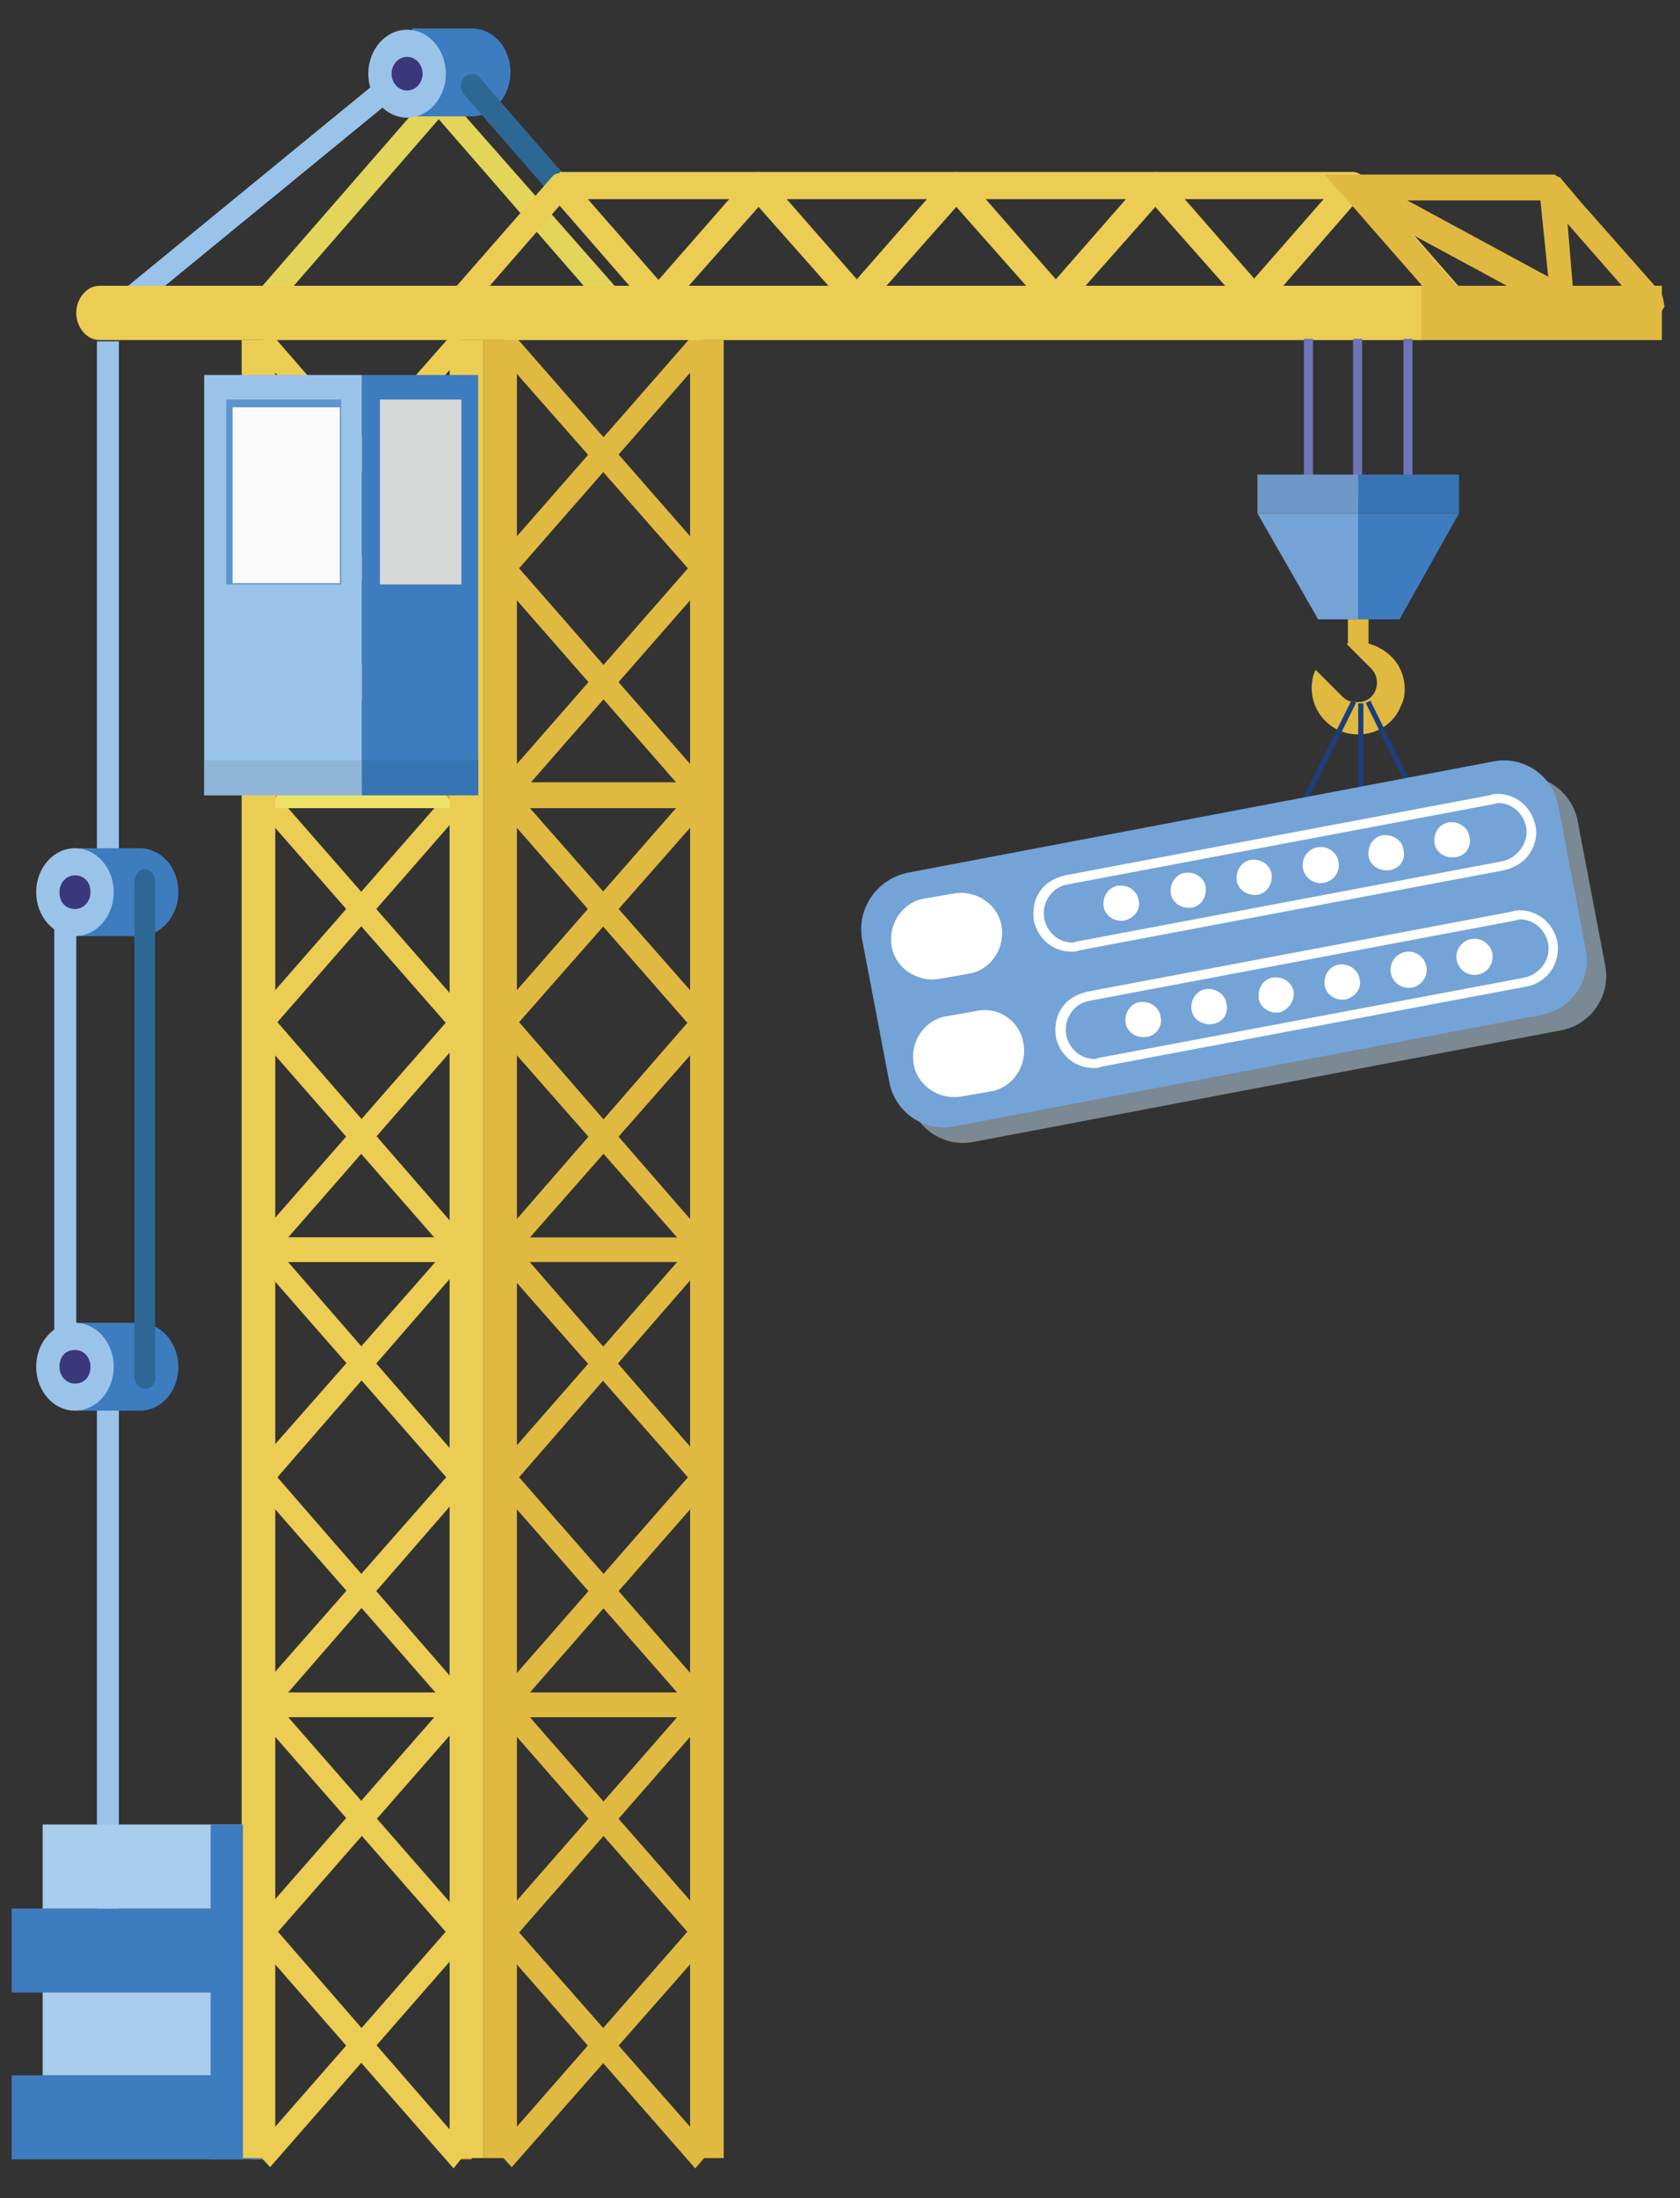 <svg xmlns="http://www.w3.org/2000/svg" id="Layer_1" viewBox="0 0 130 170"><rect x="0" y="0" width="130" height="170" fill="#333333" stroke="none"/><style>.st0{fill:#e2d559}.st1{fill:#9ac3ea}.st2{fill:#e9a520}.st3{fill:#ebcd53}.st5{fill:#3d7cbf}.st6{fill:#a8cdee}.st7{fill:#e0b940}.st8{fill:#3a387b}.st9{fill:#2d6894}.st14{fill:#3774b3}.st16{fill:#74a3d7}.st18{fill:#1c3e7b}.st20{fill:#fff}</style><path d="M18.4 24.3L33.9 6.5l1.2 1.4-15.5 17.8z" class="st0"/><path d="M32.8 7.9l1.1-1.3 15.6 17.7-1.2 1.4z" class="st0"/><path d="M7.5 108.6h1.7v45.9H7.5z" class="st1"/><path d="M34.8 149.4h1.7V167h-1.7zm-15.3 0h1.7V167h-1.7z" class="st2"/><path d="M19.7 150.1l1.2-1.4 15.3 17.6-1.1 1.4z" class="st3"/><path d="M19.7 166.3l15.4-17.6 1.1 1.4-15.3 17.5z" class="st3"/><path d="M36.5 149.4h-1.7v-16.6H21.2v16.6h-1.7v-18.5h17z" class="st2"/><path d="M19.7 132.5l1.2-1.3 15.3 17.5-1.1 1.4z" class="st3"/><path d="M19.7 148.7l15.4-17.6 1.2 1.4-15.4 17.6z" class="st3"/><path d="M36.5 132.8h-17v-18.5h1.7v16.6h13.6v-16.6h1.7z" class="st3"/><path d="M19.7 114.9l1.2-1.3 15.3 17.6-1.1 1.3z" class="st3"/><path d="M19.7 131.1l15.4-17.5 1.1 1.3-15.3 17.6z" class="st3"/><path d="M36.5 114.3h-1.7V97.6H21.2v16.7h-1.7V95.7h17z" class="st3"/><path d="M19.7 97.3l1.2-1.3 15.3 17.6-1.1 1.3z" class="st3"/><path d="M19.7 113.5L35.1 96l1.1 1.3-15.3 17.6z" class="st3"/><path d="M36.5 97.6h-17V79.1h1.7v16.6h13.6V79.1h1.7z" class="st3"/><path d="M19.7 79.8l1.2-1.4L36.2 96 35 97.3z" class="st3"/><path d="M19.7 96l15.4-17.6 1.1 1.4-15.3 17.5z" class="st3"/><path d="M36.5 79.1h-1.7V62.5H21.2v16.6h-1.7V60.5h17z" class="st3"/><path d="M19.7 62.2l1.2-1.3 15.3 17.5-1.1 1.4z" class="st3"/><path d="M19.7 78.4l15.4-17.6 1.1 1.4-15.3 17.5z" class="st3"/><path fill="#ece268" d="M36.5 62.5h-17V43h17v19.5zm-15.3-2h13.7V44.9H21.2v15.6z"/><path d="M19.7 44.6l1.2-1.3 15.3 17.5-1.1 1.4z" class="st2"/><path d="M19.7 60.8l15.4-17.5 1.2 1.3-15.4 17.6z" class="st2"/><path d="M36.5 44.9h-17V26.4h1.7V43h13.6V26.4h1.7z" class="st2"/><path d="M19.7 27l1.2-1.3 15.3 17.6-1.1 1.3z" class="st3"/><path d="M19.7 43.2l15.4-17.5 1.1 1.3-15.3 17.6z" class="st3"/><path d="M.9 160.5h19.4v6.5H.9z" class="st5"/><path d="M3.3 154h17v6.5h-17z" class="st6"/><path d="M.9 147.6h19.4v6.5H.9z" class="st5"/><path d="M3.3 141.1h17v6.5h-17z" class="st6"/><path d="M7.5 26.4h1.7v39.7H7.5zM4.2 68.3h1.7v38.2H4.2z" class="st1"/><path d="M18.7 26.3h2.6v140.6h-2.6zm16.1 0h2.6v140.6h-2.6z" class="st3"/><path d="M38.4 150.1l1.2-1.3L55 166.3l-1.2 1.4z" class="st7"/><path d="M38.4 166.3l15.4-17.6 1.2 1.4-15.4 17.5zm16.8-33.5h-17v-18.5h1.7v16.6h13.6v-16.6h1.7z" class="st7"/><path d="M38.4 114.9l1.2-1.3L55 131.2l-1.2 1.3z" class="st7"/><path d="M38.5 131.1l15.3-17.5 1.2 1.3-15.4 17.6z" class="st7"/><path d="M38.4 97.4l1.2-1.4 15.3 17.6-1.1 1.3z" class="st7"/><path d="M38.4 113.6L53.8 96l1.1 1.3-15.3 17.6z" class="st7"/><path d="M55.2 97.6h-17V79.1h1.7v16.6h13.6V79.1h1.7z" class="st7"/><path d="M38.4 79.8l1.2-1.4L54.9 96l-1.1 1.3z" class="st7"/><path d="M38.5 96l15.3-17.6 1.2 1.4-15.4 17.5z" class="st7"/><path d="M38.4 62.2l1.2-1.3L55 78.4l-1.2 1.4z" class="st7"/><path d="M38.4 78.4l15.4-17.6 1.2 1.4-15.4 17.5z" class="st7"/><path d="M55.2 62.5h-17V43.9h1.7v16.6h13.6V43.9h1.7z" class="st7"/><path d="M38.4 44.6l1.2-1.3 15.3 17.5-1.1 1.4z" class="st7"/><path d="M38.5 60.8l15.3-17.5 1.2 1.3-15.4 17.6z" class="st7"/><path d="M38.4 27.1l1.2-1.4L55 43.3l-1.2 1.3z" class="st7"/><path d="M38.4 43.3l15.4-17.6L55 27 39.6 44.6z" class="st7"/><path d="M37.4 26.3H40v140.6h-2.6zm16 0H56v140.6h-2.6z" class="st7"/><path d="M8.5 25.6L7.6 24 33 3.2l.9 1.6z" class="st1"/><path d="M10.8 72.4c1.6 0 3-1.5 3-3.4s-1.3-3.4-3-3.4H6.2v6.8h4.6z" class="st5"/><ellipse cx="5.8" cy="69" class="st1" rx="3" ry="3.4"/><path d="M4.6 69c0 .8.5 1.3 1.2 1.3S7 69.7 7 69c0-.8-.5-1.3-1.2-1.3s-1.2.6-1.2 1.3z" class="st8"/><path d="M10.8 102.3c1.6 0 3 1.5 3 3.4s-1.3 3.4-3 3.4H6.2v-6.8h4.6z" class="st5"/><ellipse cx="5.8" cy="105.7" class="st1" rx="3" ry="3.4"/><path d="M4.6 105.7c0-.8.5-1.3 1.2-1.3s1.2.6 1.2 1.3c0 .8-.5 1.3-1.2 1.3s-1.2-.6-1.2-1.3z" class="st8"/><path d="M11.2 107.4c-.4 0-.8-.4-.8-1V68.2c0-.5.4-1 .8-1s.8.4.8 1v38.2c.1.6-.3 1-.8 1z" class="st9"/><path d="M36.5 9c1.6 0 3-1.5 3-3.4s-1.3-3.4-3-3.4h-4.6V9h4.6z" class="st5"/><ellipse cx="31.5" cy="5.7" class="st1" rx="3" ry="3.4"/><ellipse cx="31.5" cy="5.7" class="st8" rx="1.2" ry="1.3"/><path d="M43.3 15.4c-.2 0-.4-.1-.6-.3l-6.8-7.8c-.3-.4-.3-1 0-1.3s.9-.4 1.2 0l6.8 7.8c.3.4.3 1 0 1.3-.1.2-.4.3-.6.3z" class="st9"/><path d="M51.7 22.5L44 13.7c-.4-.4-1-.4-1.3 0L35 22.5c-.3.3-.3.8-.2 1.2.1.4.5.7.9.7H51c.4 0 .7-.3.9-.7.1-.5.1-.9-.2-1.2zm-13.8-.4l5.4-6.2 5.4 6.2H37.9z" class="st3"/><path d="M66.3 24.3H51c-.4 0-.7-.3-.9-.7-.1-.4-.1-.9.2-1.2l7.7-8.8c.4-.4 1-.4 1.3 0l7.7 8.8c.3.3.3.8.2 1.2-.1.4-.5.7-.9.7zm-13-2.2h10.8L58.7 16l-5.4 6.1z" class="st3"/><path d="M81.7 24.3H66.3c-.4 0-.7-.3-.9-.7-.1-.4-.1-.9.2-1.2l7.7-8.8c.2-.2.4-.3.7-.3.2 0 .5.1.7.3l7.7 8.8c.3.3.3.8.2 1.2s-.5.7-.9.7zm-13.1-2.2h10.8L74 16l-5.4 6.1z" class="st3"/><path d="M97.1 24.3H81.7c-.4 0-.7-.3-.9-.7-.1-.4-.1-.9.2-1.2l7.7-8.8c.2-.2.4-.3.7-.3.2 0 .5.1.7.3l7.7 8.8c.3.3.3.8.2 1.2-.2.4-.6.7-.9.7zM84 22.1h10.8L89.4 16 84 22.1z" class="st3"/><path d="M112.4 24.3H97c-.4 0-.7-.3-.9-.7-.1-.4-.1-.9.2-1.2l7.7-8.8c.2-.2.4-.3.7-.3.2 0 .5.1.7.3l7.7 8.8c.3.3.3.8.2 1.2-.2.4-.5.7-.9.7zm-13.1-2.2h10.8l-5.4-6.2-5.4 6.2z" class="st3"/><path d="M43.3 13.3h61.4v2.1H43.3z" class="st3"/><path d="M128.4 22.5l-6.1-6.9-1.6-1.9h-.1c-.1-.1-.2-.1-.3-.2h-17.8l1.6 1.8 7.7 8.8c.2.2.4.3.7.3h15.4c.4 0 .7-.3.9-.7-.1-.5-.1-.9-.4-1.2zm-8.6-1.1l-10.9-5.9h10.3l.6 5.9zm-10.6-3.3l7.4 4h-3.9l-3.5-4zm12.5 4l-.4-4.8 4.2 4.8h-3.8z" class="st7"/><g><path d="M28 29h9v32.5h-9z" class="st5"/><path d="M15.8 29H28v32.5H15.8z" class="st1"/><path fill="#5d94cf" d="M17.5 30.9h8.9v14.3h-8.9z"/><path fill="#fafafa" d="M18 31.5h8.3v13.6H18z"/><path fill="#d6d7d7" d="M29.4 30.9h6.3v14.3h-6.3z"/><path fill="#8fb5d9" d="M15.8 58.8H28v2.7H15.8z"/><path d="M28 58.8h9v2.7h-9z" class="st14"/></g><path d="M109.9 22.1h18.7v4.2h-18.7z" class="st7"/><path d="M109.9 22.1H7.7c-1 0-1.8 1-1.8 2.1s.8 2.1 1.8 2.1H110v-4.2z" class="st3"/><path d="M16.3 141.1h2.5V167h-2.5z" class="st5"/><g><path d="M55.2 149.4h-1.7v-16.6H39.9v16.6h-1.7v-18.5h17z" class="st7"/><path d="M38.4 132.5l1.2-1.3 15.3 17.5-1.1 1.4z" class="st7"/><path d="M38.5 148.7l15.3-17.5 1.2 1.3-15.4 17.6z" class="st7"/></g><g><path fill="#6e75b6" d="M104.7 26.2h.7v12.4h-.7zm-3.8 0h.7v12.4h-.7zm7.7 0h.7v12.4h-.7z"/><path d="M112.9 39.7l-4.6 8.2h-3.2v-8.2z" class="st5"/><path d="M105.1 36.7h7.8v3h-7.8z" class="st14"/><path d="M97.3 39.7l4.7 8.2h3.1v-8.2z" class="st16"/><path fill="#6d97c7" d="M97.3 36.7h7.8v3h-7.8z"/><path d="M104.3 47.9h1.6v1.9h-1.6z" class="st7"/><path d="M108.7 53.3c0 .5-.1.9-.3 1.3-.5 1.3-1.8 2.2-3.3 2.2-2 0-3.6-1.6-3.6-3.6 0-.5.1-1 .3-1.4l2.1 2.1c.3.3.7.4 1.1.4.4 0 .8-.1 1.1-.4.6-.6.6-1.6 0-2.2l-1.9-1.9c.3-.1.6-.1.8-.1.3 0 .7 0 1 .1 1.6.5 2.7 1.8 2.7 3.5z" class="st7"/></g><g><path d="M105.1 54.4h.4v11.2h-.4z" class="st18"/><path d="M94.8 60.3h13.8v.4H94.8z" class="st18" transform="rotate(-63.685 101.655 60.48)"/><path d="M108.2 53.7h.4v11.4h-.4z" class="st18" transform="rotate(-26.311 108.365 59.419)"/><path fill="#c2e0f7" d="M71.7 68.7l45.3-8.6c2.4-.5 4.7 1.1 5.1 3.5l2.1 11c.5 2.4-1.1 4.7-3.5 5.1l-45.3 8.6c-2.4.5-4.7-1.1-5.1-3.5l-2.1-11c-.4-2.4 1.1-4.7 3.5-5.1z" opacity=".5"/><path d="M70.2 67.5l45.3-8.6c2.4-.5 4.7 1.1 5.1 3.5l2.1 11c.5 2.4-1.1 4.7-3.5 5.1l-45.3 8.6c-2.4.5-4.7-1.1-5.1-3.5l-2.1-11c-.4-2.4 1.2-4.6 3.5-5.1z" class="st16"/><path d="M120.5 72.8c-.3-1.4-1.5-2.4-2.9-2.4-.2 0-.4 0-.6.1l-32.9 6.2c-.8.2-1.5.6-1.9 1.2-.5.7-.6 1.5-.5 2.3.3 1.4 1.5 2.4 2.9 2.4.2 0 .4 0 .6-.1l32.9-6.2c1.7-.3 2.7-1.9 2.4-3.5zm-2.5 2.8l-32.9 6.2c-.1 0-.3.1-.4.1-1.1 0-2-.8-2.2-1.9-.2-1.2.6-2.4 1.8-2.6l32.9-6.2c.1 0 .3-.1.4-.1 1.1 0 2 .8 2.2 1.9.2 1.2-.6 2.3-1.8 2.6zm.8-11.8c-.3-1.4-1.5-2.4-2.9-2.4-.2 0-.4 0-.6.1l-32.9 6.2c-.8.2-1.5.6-1.9 1.2-.5.7-.6 1.5-.5 2.3.3 1.4 1.5 2.4 2.9 2.4.2 0 .4 0 .6-.1l32.9-6.2c.8-.2 1.5-.6 1.9-1.2.5-.7.7-1.6.5-2.3zm-2.5 2.8l-32.9 6.2c-.1 0-.3.1-.4.1-1.1 0-2-.8-2.2-1.9-.2-1.2.6-2.4 1.8-2.6l32.9-6.2c.1 0 .3-.1.4-.1 1.1 0 2 .8 2.2 1.9.2 1.1-.6 2.3-1.8 2.6zm-42.5 2.5l-2.3.4c-1.7.3-2.8 2-2.5 3.7.3 1.7 2 2.8 3.7 2.5l2.3-.4c1.7-.3 2.8-2 2.5-3.7s-2-2.8-3.7-2.5zm1.7 9.1l-2.3.4c-1.7.3-2.8 2-2.5 3.7s2 2.8 3.7 2.5l2.3-.4c1.7-.3 2.8-2 2.5-3.7-.3-1.8-2-2.9-3.7-2.5z" class="st20"/><path d="M88.1 69.6c-.1-.7-.8-1.2-1.6-1.1-.7.1-1.2.8-1.1 1.6.1.7.8 1.2 1.6 1.1.8-.2 1.3-.9 1.1-1.6zm5.2-1c-.1-.7-.8-1.2-1.6-1.1-.7.1-1.2.8-1.1 1.6.1.7.8 1.2 1.6 1.1.7-.1 1.2-.8 1.1-1.6zm5.1-1c-.1-.7-.8-1.2-1.6-1.1-.7.1-1.2.8-1.1 1.6.1.7.8 1.2 1.6 1.1.7-.1 1.2-.8 1.1-1.6z" class="st20"/><ellipse cx="102.2" cy="66.9" class="st20" rx="1.4" ry="1.4"/><path d="M108.6 65.7c-.1-.7-.8-1.2-1.6-1.1-.7.1-1.2.8-1.1 1.6.1.7.8 1.2 1.6 1.1.8-.1 1.3-.8 1.1-1.6zm5.1-1c-.1-.7-.8-1.2-1.6-1.1-.7.1-1.2.8-1.1 1.6.1.7.8 1.2 1.6 1.1.8-.1 1.3-.8 1.1-1.6zM89.8 78.6c-.1-.7-.8-1.2-1.6-1.1-.7.1-1.2.8-1.1 1.6.1.7.8 1.2 1.6 1.1.8-.1 1.3-.9 1.1-1.6zm5.1-1c-.1-.7-.8-1.2-1.6-1.1-.7.1-1.2.8-1.1 1.6.1.7.8 1.2 1.6 1.1.8-.1 1.3-.8 1.1-1.6zm5.2-.9c-.1-.7-.8-1.2-1.6-1.1-.7.1-1.2.8-1.1 1.6.1.7.8 1.2 1.6 1.1.7-.2 1.2-.9 1.1-1.6zm5.1-1c-.1-.7-.8-1.2-1.6-1.1-.7.1-1.2.8-1.1 1.6.1.7.8 1.2 1.6 1.1.8-.2 1.3-.9 1.1-1.6z" class="st20"/><ellipse cx="109" cy="75" class="st20" rx="1.4" ry="1.4"/><ellipse cx="114.1" cy="74" class="st20" rx="1.4" ry="1.4"/></g></svg>